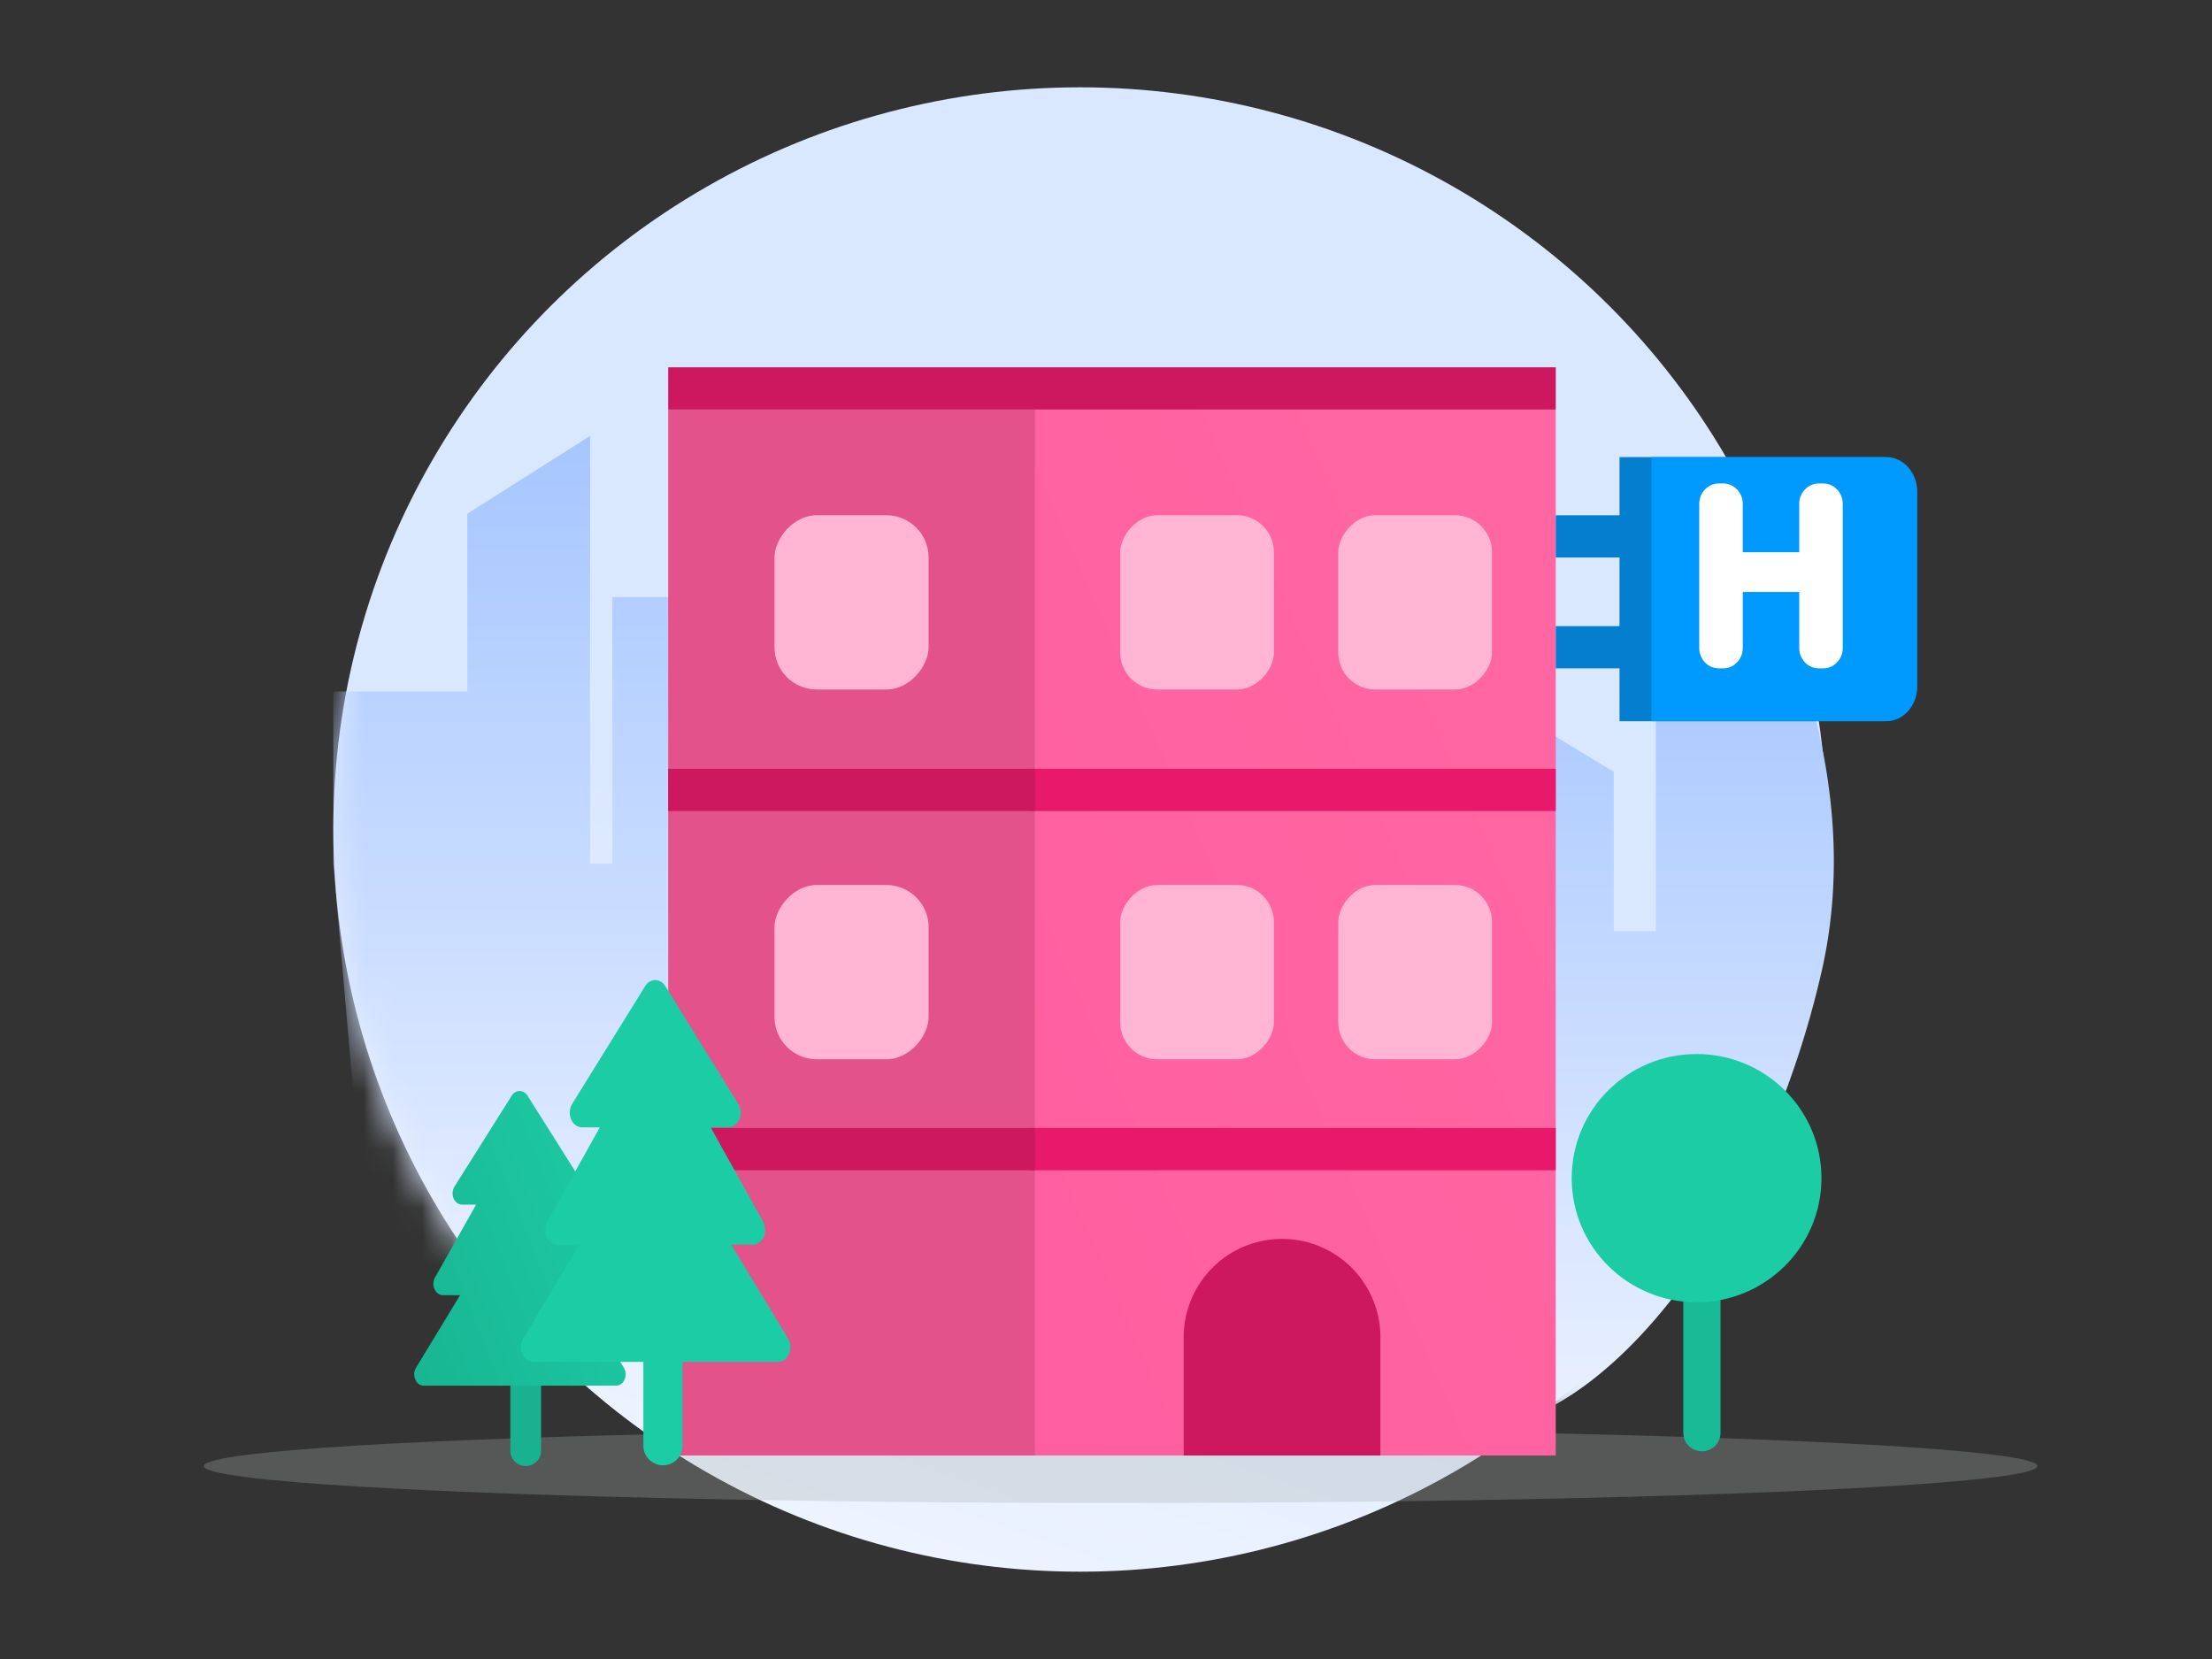 <svg xmlns="http://www.w3.org/2000/svg" xmlns:xlink="http://www.w3.org/1999/xlink" width="76" height="57" viewBox="0 0 76 57">
    <rect x="0" y="0" width="76" height="57" fill="#333333" stroke="none"/>
    <defs>
        <linearGradient id="b" x1="45.244%" x2="29.925%" y1="55.686%" y2="100%">
            <stop offset="0%" stop-color="#DAE8FF"/>
            <stop offset="100%" stop-color="#EFF4FF"/>
        </linearGradient>
        <ellipse id="a" cx="30.109" cy="25.5" rx="25.657" ry="25.5"/>
        <linearGradient id="c" x1="41.871%" x2="41.871%" y1="0%" y2="100%">
            <stop offset="0%" stop-color="#A6C6FF"/>
            <stop offset="100%" stop-color="#EFF4FF"/>
        </linearGradient>
        <linearGradient id="e" x1="137.889%" x2="16.191%" y1="135.209%" y2="27.8%">
            <stop offset="0%" stop-color="#FF5A9F"/>
            <stop offset="100%" stop-color="#FF66A2"/>
        </linearGradient>
        <linearGradient id="f" x1="50%" x2="-544.185%" y1="-82.175%" y2="242.971%">
            <stop offset="0%" stop-color="#1CCCA5"/>
            <stop offset="100%" stop-color="#0A5645"/>
        </linearGradient>
    </defs>
    <g fill="none" fill-rule="evenodd">
        <g transform="translate(7 3)">
            <mask id="d" fill="#fff">
                <use xlink:href="#a"/>
            </mask>
            <use fill="url(#b)" xlink:href="#a"/>
            <path fill="url(#c)" fill-rule="nonzero" d="M4.453 26.674v-5.916h4.602v5.916-12.023l4.218-2.672v14.695h.767v-9.16h4.602v9.16h.958v-4.58l2.493-1.909 2.3 1.909v4.58h.96v-9.16h2.109v12.023L6.096 45.555l-1.643-18.88z" mask="url(#d)"/>
            <path fill="url(#c)" fill-rule="nonzero" d="M37.04 20.726l5.236-2.68v10.943h1.445v-5.471l3.759-2.28 3.47 2.28v5.471h1.445V18.046h3.18v14.363c1.357 5.801-.477 10.193-5.499 13.176-3.938 2.34-11.052-4.568-13.492-15.186-.69-3.007-.539-6.231.457-9.673z" mask="url(#d)" transform="matrix(-1 0 0 1 92.167 0)"/>
            <ellipse cx="31.5" cy="47.37" fill="#A7ACAE" opacity=".302" rx="31.5" ry="1.27"/>
        </g>
        <g fill-rule="nonzero" transform="matrix(-1 0 0 1 56.01 12.62)">
            <path fill="url(#e)" d="M2.557 1.452h18.078v35.936H2.557V1.452z"/>
            <path fill="#E3528A" d="M20.452 1.452h12.6v35.936h-12.6V1.452z"/>
            <path fill="#CD175F" d="M2.557 0h30.495v1.452H2.557z"/>
            <path fill="#047ECE" d="M0 5.082h2.557v1.452H0zM0 8.893h2.557v1.452H0z"/>
            <path fill="#E8186A" d="M2.557 13.794h18.078v1.452H2.557zM2.557 26.135h18.078v1.452H2.557z"/>
            <path fill="#CD175F" d="M20.452 13.794h12.6v1.452h-12.6zM20.452 26.135h12.6v1.452h-12.6z"/>
            <rect width="5.282" height="5.989" x="4.748" y="5.082" fill="#FFB5D3" rx="1.27"/>
            <rect width="5.282" height="5.989" x="12.24" y="5.082" fill="#FFB5D3" rx="1.27"/>
            <rect width="5.282" height="5.989" x="4.748" y="17.786" fill="#FFB5D3" rx="1.27"/>
            <rect width="5.282" height="5.989" x="12.24" y="17.786" fill="#FFB5D3" rx="1.27"/>
            <path fill="#CD175F" d="M11.96 29.947a3.378 3.378 0 0 1 3.38 3.378v4.063H8.582v-4.063a3.378 3.378 0 0 1 3.378-3.378z"/>
            <rect width="5.296" height="5.989" fill="#FFB5D3" rx="1.452" transform="translate(24.104 5.082)"/>
            <rect width="5.296" height="5.989" fill="#FFB5D3" rx="1.452" transform="translate(24.104 17.786)"/>
        </g>
        <path fill="#047ECE" fill-rule="nonzero" d="M55.644 15.705v9.074h9.041c.654 0 1.185-.533 1.185-1.189v-6.696c0-.656-.531-1.19-1.185-1.19h-9.04z"/>
        <path fill="#009AFF" fill-rule="nonzero" d="M56.74 15.705v9.074h8.072c.584 0 1.058-.533 1.058-1.189v-6.696c0-.656-.474-1.19-1.058-1.19H56.74z"/>
        <path fill="#FFF" d="M63.314 22.266c0 .384-.301.698-.67.698h-.156c-.368 0-.67-.314-.67-.698V20.34h-1.94v1.926c0 .384-.3.698-.668.698h-.158c-.368 0-.669-.314-.669-.698V17.31c0-.384.301-.699.67-.699h.157c.367 0 .668.315.668.699v1.663h1.94v-1.663c0-.384.302-.699.67-.699h.157c.368 0 .669.315.669.699v4.955z"/>
        <g fill-rule="nonzero">
            <path fill="#18B290" d="M18.063 46.842c.291 0 .528.236.528.528v2.472a.528.528 0 1 1-1.056 0V47.37c0-.292.236-.528.528-.528z"/>
            <path fill="url(#f)" d="M7.245 9.51L5.709 7.016h.586c.118 0 .23-.078.29-.202a.459.459 0 0 0-.014-.404L5.156 3.905h.48c.125 0 .237-.085.297-.217a.459.459 0 0 0-.033-.405L3.925.148A.33.33 0 0 0 3.662 0a.33.33 0 0 0-.264.148L1.424 3.283a.459.459 0 0 0-.033.405c.06.132.17.217.296.217h.48L.752 6.41a.459.459 0 0 0-.013.404c.06.124.171.202.29.202h.586L.1 9.511a.438.438 0 0 0-.02.404c.053.132.164.21.29.21h6.604a.313.313 0 0 0 .29-.21.437.437 0 0 0-.02-.404z" transform="translate(14.192 37.484)"/>
        </g>
        <g fill-rule="nonzero" transform="translate(54 36.214)">
            <path fill="#19BB97" d="M4.474 7.623a.64.64 0 0 1 .639.639v4.711a.64.64 0 1 1-1.278 0V8.262a.64.64 0 0 1 .639-.64z"/>
            <ellipse cx="4.291" cy="4.265" fill="#1CCCA5" rx="4.291" ry="4.265"/>
        </g>
        <g fill="#1CCCA5" fill-rule="nonzero">
            <path d="M22.78 45.798c.371 0 .673.302.673.674v3.225a.674.674 0 0 1-1.347 0v-3.225c0-.372.301-.674.673-.674z"/>
            <path d="M27.081 45.996l-1.958-3.233h.747c.15 0 .293-.101.369-.262a.603.603 0 0 0-.017-.524l-1.804-3.244h.612c.16 0 .303-.11.378-.282a.603.603 0 0 0-.042-.524l-2.518-4.063a.418.418 0 0 0-.335-.191.418.418 0 0 0-.336.191l-2.518 4.063a.603.603 0 0 0-.042.524c.076.171.219.282.378.282h.613l-1.805 3.244a.603.603 0 0 0-.016.524c.075.16.218.262.369.262h.747l-1.93 3.233a.575.575 0 0 0-.026.524c.067.171.21.272.37.272h8.42c.16 0 .302-.1.37-.272a.575.575 0 0 0-.026-.524z"/>
        </g>
    </g>
</svg>
